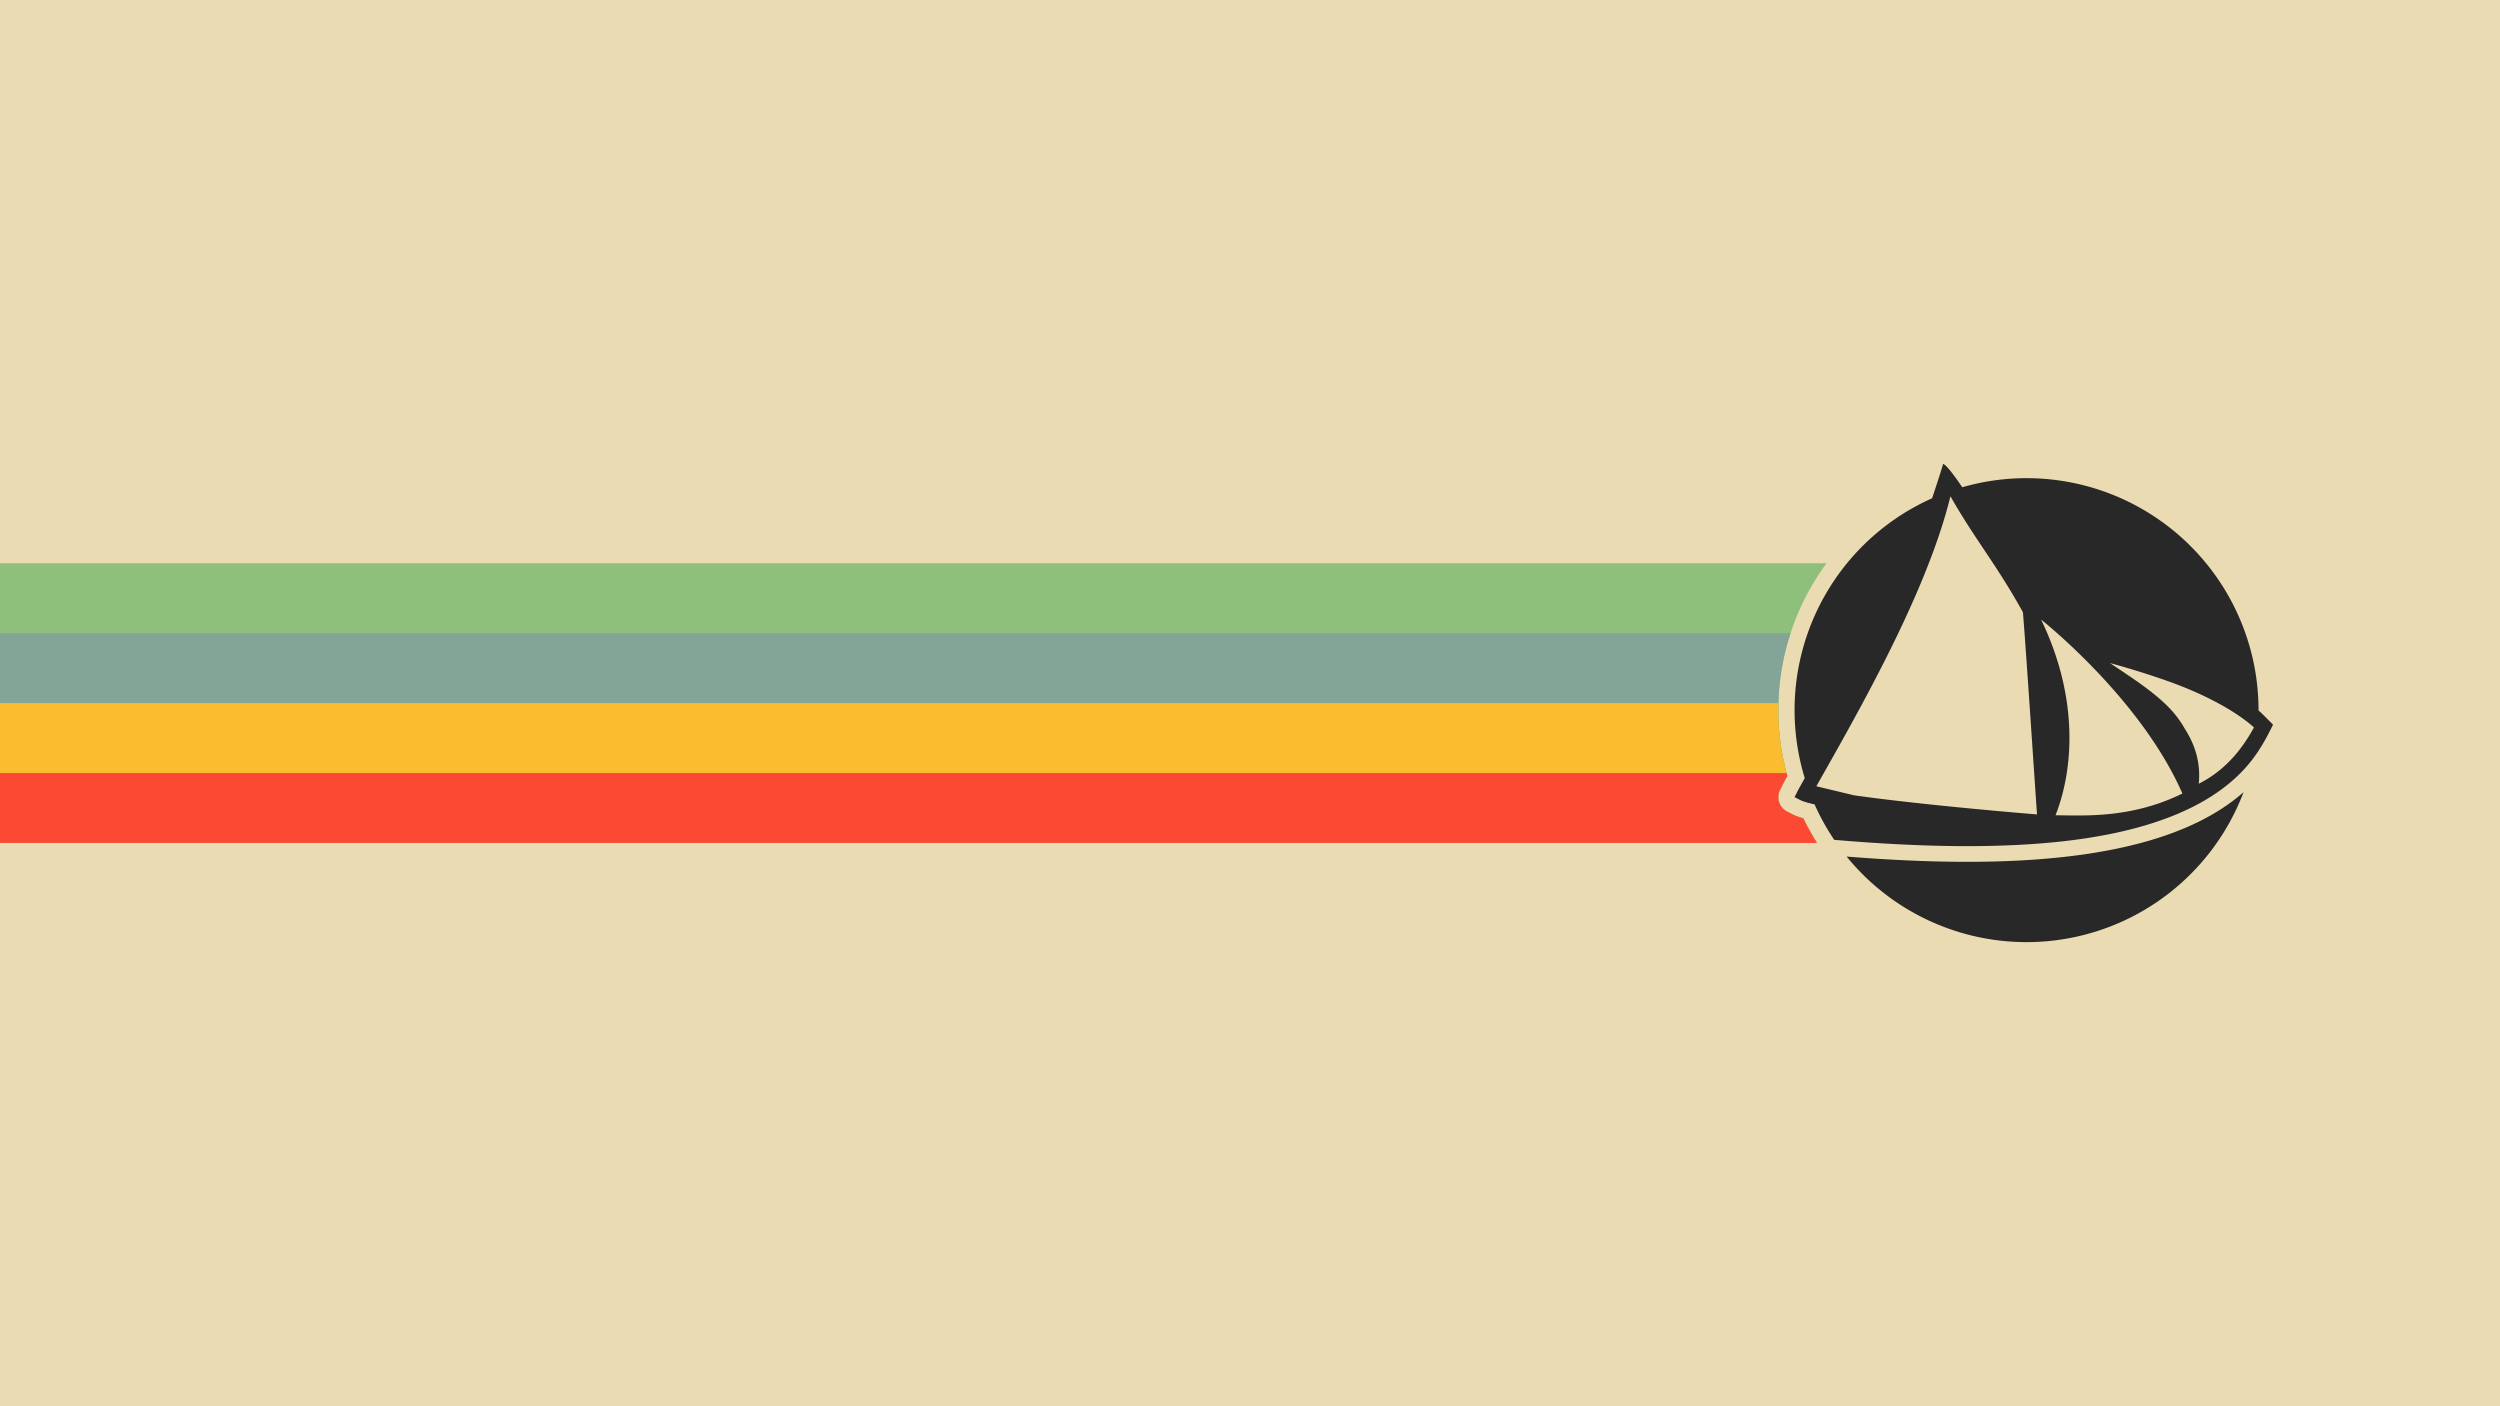 <?xml version="1.0" encoding="UTF-8" standalone="no"?>
<svg
   xmlns:dc="http://purl.org/dc/elements/1.1/"
   xmlns:cc="http://creativecommons.org/ns#"
   xmlns:rdf="http://www.w3.org/1999/02/22-rdf-syntax-ns#"
   xmlns:svg="http://www.w3.org/2000/svg"
   xmlns="http://www.w3.org/2000/svg"
   xmlns:xlink="http://www.w3.org/1999/xlink"
   xmlns:sodipodi="http://sodipodi.sourceforge.net/DTD/sodipodi-0.dtd"
   xmlns:inkscape="http://www.inkscape.org/namespaces/inkscape"
   id="Layer_1"
   data-name="Layer 1"
   viewBox="0 0 1920 1080"
   version="1.1"
   sodipodi:docname="gruvbox-dark-solus-scalable.svg"
   width="1920"
   height="1080"
   inkscape:version="1.0.1 (3bc2e813f5, 2020-09-07)">
  <sodipodi:namedview
     pagecolor="#ffffff"
     bordercolor="#666666"
     borderopacity="1"
     objecttolerance="10"
     gridtolerance="10"
     guidetolerance="10"
     inkscape:pageopacity="0"
     inkscape:pageshadow="2"
     inkscape:window-width="1920"
     inkscape:window-height="1052"
     id="namedview11"
     showgrid="false"
     fit-margin-top="0"
     fit-margin-left="0"
     fit-margin-right="0"
     fit-margin-bottom="0"
     inkscape:zoom="0.67230829"
     inkscape:cx="923.42709"
     inkscape:cy="518.23564"
     inkscape:window-x="0"
     inkscape:window-y="28"
     inkscape:window-maximized="1"
     inkscape:current-layer="Layer_1"
     inkscape:document-rotation="0"
     inkscape:snap-intersection-paths="true"
     inkscape:object-paths="true" />
  <defs
     id="defs4"><style
   id="style2">.cls-1{fill:#3ddc84;}</style>
<inkscape:perspective
   sodipodi:type="inkscape:persp3d"
   inkscape:vp_x="0 : 384 : 1"
   inkscape:vp_y="0 : 1000 : 0"
   inkscape:vp_z="1024 : 384 : 1"
   inkscape:persp3d-origin="512 : 256 : 1"
   id="perspective279" />
<pattern
   inkscape:collect="always"
   xlink:href="#pattern4481"
   id="pattern4486"
   patternTransform="matrix(0.43,0,0,0.43,-4.3554687e-6,-4.3457032e-7)" />
<pattern
   inkscape:collect="always"
   xlink:href="#pattern4467"
   id="pattern4481"
   patternTransform="matrix(0.43,0,0,0.43,-130.668,-129.375)" />
<linearGradient
   id="linearGradient3588">
  <stop
     style="stop-color:#bfe699;stop-opacity:1;"
     offset="0"
     id="stop3590" />
  <stop
     style="stop-color:#313e24;stop-opacity:1;"
     offset="1"
     id="stop3592" />
</linearGradient>
<linearGradient
   id="linearGradient3570">
  <stop
     id="stop3572"
     offset="0"
     style="stop-color:#e5ffcb;stop-opacity:1;" />
  <stop
     id="stop3574"
     offset="1"
     style="stop-color:#bfff80;stop-opacity:1;" />
</linearGradient>
<linearGradient
   id="linearGradient3303">
  <stop
     style="stop-color:#bfff80;stop-opacity:1;"
     offset="0"
     id="stop3305" />
  <stop
     style="stop-color:#6a8b4a;stop-opacity:1;"
     offset="1"
     id="stop3307" />
</linearGradient>
<linearGradient
   id="linearGradient3431">
  <stop
     id="stop3433"
     offset="0"
     style="stop-color:#3d3d3d;stop-opacity:1;" />
  <stop
     id="stop3435"
     offset="1"
     style="stop-color:#000000;stop-opacity:0.114;" />
</linearGradient>
<linearGradient
   id="linearGradient3349">
  <stop
     style="stop-color:#d3d3d3;stop-opacity:1;"
     offset="0"
     id="stop3351" />
  <stop
     style="stop-color:#ffffff;stop-opacity:1;"
     offset="1"
     id="stop3353" />
</linearGradient>
<linearGradient
   id="linearGradient3312">
  <stop
     style="stop-color:#c7f994;stop-opacity:1;"
     offset="0"
     id="stop3314" />
  <stop
     style="stop-color:#87cf3e;stop-opacity:1;"
     offset="1"
     id="stop3316" />
</linearGradient>
<linearGradient
   inkscape:collect="always"
   xlink:href="#linearGradient3312"
   id="linearGradient3335"
   gradientUnits="userSpaceOnUse"
   x1="61.429"
   y1="362.143"
   x2="116.429"
   y2="408.571" />
<linearGradient
   inkscape:collect="always"
   xlink:href="#linearGradient3349"
   id="linearGradient3374"
   gradientUnits="userSpaceOnUse"
   x1="140.664"
   y1="424.332"
   x2="67.175"
   y2="348.571" />
<linearGradient
   inkscape:collect="always"
   xlink:href="#linearGradient3312"
   id="linearGradient3377"
   gradientUnits="userSpaceOnUse"
   x1="61.429"
   y1="362.143"
   x2="116.429"
   y2="408.571"
   gradientTransform="translate(0,-9.499)" />
<linearGradient
   inkscape:collect="always"
   xlink:href="#linearGradient3312"
   id="linearGradient3416"
   gradientUnits="userSpaceOnUse"
   gradientTransform="matrix(1,0,0,-1,0,649.499)"
   x1="61.429"
   y1="362.143"
   x2="116.429"
   y2="408.571" />
<linearGradient
   inkscape:collect="always"
   xlink:href="#linearGradient3431"
   id="linearGradient2259"
   gradientUnits="userSpaceOnUse"
   spreadMethod="pad"
   x1="70.492"
   y1="416.389"
   x2="113.642"
   y2="375.88" />
<linearGradient
   inkscape:collect="always"
   xlink:href="#linearGradient3588"
   id="linearGradient3737"
   gradientUnits="userSpaceOnUse"
   x1="26.795"
   y1="216.349"
   x2="149.907"
   y2="323.987" />
<pattern
   patternUnits="userSpaceOnUse"
   width="256"
   height="256"
   patternTransform="translate(-297.842,85.357)"
   id="pattern4467">
  <image
     sodipodi:absref="/home/fjall/123381-mint-logo-white-bg1-Dateien/metal5.html"
     xlink:href="../../123381-mint-logo-white-bg1-Dateien/metal5.html"
     width="256"
     height="256"
     id="image4464"
     x="0"
     y="0" />
</pattern>
<pattern
   patternUnits="userSpaceOnUse"
   width="109.963"
   height="109.963"
   patternTransform="translate(-130.668,-129.375)"
   id="pattern4483">
  <rect
     id="rect4470"
     y="0"
     x="0"
     height="109.963"
     width="109.963"
     style="fill:url(#pattern4486);stroke:none" />
</pattern>
<linearGradient
   inkscape:collect="always"
   xlink:href="#linearGradient3349"
   id="linearGradient3000"
   gradientUnits="userSpaceOnUse"
   gradientTransform="matrix(1.048,0,0,1.048,59.525,85.096)"
   x1="148.595"
   y1="426.114"
   x2="100.47"
   y2="379.96" />
<linearGradient
   inkscape:collect="always"
   xlink:href="#linearGradient3312"
   id="linearGradient3006"
   gradientUnits="userSpaceOnUse"
   gradientTransform="matrix(1.048,0,0,1.048,59.525,75.136)"
   x1="61.429"
   y1="362.143"
   x2="116.429"
   y2="408.571" />
<linearGradient
   inkscape:collect="always"
   xlink:href="#linearGradient3312"
   id="linearGradient4003"
   gradientUnits="userSpaceOnUse"
   gradientTransform="matrix(1.048,0,0,1.048,210.011,213.498)"
   x1="61.429"
   y1="362.143"
   x2="116.429"
   y2="408.571" />
<linearGradient
   inkscape:collect="always"
   xlink:href="#linearGradient3349"
   id="linearGradient4007"
   gradientUnits="userSpaceOnUse"
   gradientTransform="matrix(1.048,0,0,1.048,210.011,223.458)"
   x1="148.595"
   y1="426.114"
   x2="100.47"
   y2="379.96" />

		
	
			
			
			
			
			
			
			
			
			
			
			
			
		<clipPath
   id="clipPath4429">
  <g
     transform="matrix(0.995,0,0,1,1.786,0)"
     id="g4431">
    <path
       d="m 322.541,2800.938 -4.435,5.73 -4.435,-5.73 0,-43.143 -18.94,0 23.375,-25.537 23.131,25.537 -18.696,0 0,43.143 z"
       id="path4433"
       style="fill:#efa724;fill-opacity:1;fill-rule:evenodd;stroke:none;stroke-width:30;marker:none;visibility:visible;display:inline;overflow:visible" />
  </g>
</clipPath>
</defs>
  <title
     id="title6">Android robot</title>
  <g
     id="g4864">
    <rect
       style="fill:#ebdbb2;fill-opacity:1;fill-rule:nonzero;stroke-width:104.97;stroke-linecap:round;stroke-linejoin:round;paint-order:stroke markers fill"
       id="rect835"
       width="1920"
       height="1080"
       x="-7.4218752e-07"
       y="5.2734376e-06" />
    <path
       id="path4016"
       style="fill:#8ec07c;fill-opacity:1;stroke:none;stroke-width:8.493;stroke-linejoin:round;stroke-miterlimit:4;stroke-dasharray:none;stroke-opacity:1;paint-order:stroke markers fill"
       d="M 0 432.611 L 0 647.387 L 1395.459 647.387 C 1391.624 641.33 1388.101 635.025 1384.93 628.48 C 1382.31 627.75 1379.758 626.915 1377.258 625.754 A 12.501 12.501 0 0 1 1376.793 625.525 L 1372.502 623.312 A 12.501 12.501 0 0 1 1367.051 606.613 L 1369.834 601.047 A 12.501 12.501 0 0 1 1370.127 600.496 C 1370.972 598.997 1371.829 597.451 1372.678 595.926 C 1368.15 579.462 1365.73 562.485 1365.73 545.393 C 1365.73 503.957 1379.196 464.669 1402.772 432.611 L 0 432.611 z " />
    <path
       id="path4018"
       style="fill:#83a598;fill-opacity:1;stroke:none;stroke-width:7.621;stroke-linejoin:round;stroke-miterlimit:4;stroke-dasharray:none;stroke-opacity:1;paint-order:stroke markers fill"
       d="M 0 486.305 L 0 647.387 L 1395.459 647.387 C 1391.624 641.33 1388.101 635.025 1384.93 628.48 C 1382.31 627.75 1379.758 626.915 1377.258 625.754 A 12.501 12.501 0 0 1 1376.793 625.525 L 1372.502 623.312 A 12.501 12.501 0 0 1 1367.051 606.613 L 1369.834 601.047 A 12.501 12.501 0 0 1 1370.127 600.496 C 1370.972 598.997 1371.829 597.451 1372.678 595.926 C 1368.15 579.462 1365.73 562.485 1365.73 545.393 C 1365.73 524.972 1369.004 505.074 1375.143 486.305 L 0 486.305 z " />
    <path
       id="path4020"
       style="fill:#fabd2f;fill-opacity:1;stroke:none;stroke-width:6.223;stroke-linejoin:round;stroke-miterlimit:4;stroke-dasharray:none;stroke-opacity:1;paint-order:stroke markers fill"
       d="M 0 540 L 0 647.387 L 1395.459 647.387 C 1391.624 641.33 1388.101 635.025 1384.93 628.48 C 1382.31 627.75 1379.758 626.915 1377.258 625.754 A 12.501 12.501 0 0 1 1376.793 625.525 L 1372.502 623.312 A 12.501 12.501 0 0 1 1367.051 606.613 L 1369.834 601.047 A 12.501 12.501 0 0 1 1370.127 600.496 C 1370.972 598.997 1371.829 597.451 1372.678 595.926 C 1368.15 579.462 1365.73 562.485 1365.73 545.393 C 1365.73 543.591 1365.764 541.793 1365.814 540 L 0 540 z " />
    <path
       id="path4022"
       style="fill:#fb4934;fill-opacity:1;stroke:none;stroke-width:4.396;stroke-linejoin:round;stroke-miterlimit:4;stroke-dasharray:none;stroke-opacity:1;paint-order:stroke markers fill"
       d="M 0 593.693 L 0 647.387 L 1395.459 647.387 C 1391.624 641.33 1388.101 635.025 1384.93 628.48 C 1382.31 627.75 1379.758 626.915 1377.258 625.754 A 12.501 12.501 0 0 1 1376.793 625.525 L 1372.502 623.312 A 12.501 12.501 0 0 1 1367.051 606.613 L 1369.834 601.047 A 12.501 12.501 0 0 1 1370.127 600.496 C 1370.972 598.997 1371.829 597.451 1372.678 595.926 C 1372.474 595.183 1372.278 594.438 1372.082 593.693 L 0 593.693 z " />
    <path
       id="circle4804"
       style="fill:#282828;fill-opacity:1;stroke:none;stroke-width:8.351;stroke-miterlimit:4;stroke-dasharray:none;stroke-opacity:1"
       d="M 1492.357 356.27 C 1489.649 365.116 1486.802 373.914 1483.84 382.672 A 178.163 178.163 0 0 0 1378.23 545.393 A 178.163 178.163 0 0 0 1386.055 597.605 C 1384.377 600.617 1382.707 603.635 1381.014 606.637 L 1378.23 612.203 L 1382.522 614.416 C 1385.417 615.76 1389.037 616.765 1393.596 617.768 A 178.163 178.163 0 0 0 1408.676 644.998 C 1470.472 650.276 1539.726 652.853 1599.451 644.176 C 1648.335 637.073 1690.502 622.349 1717.982 596.352 C 1721.785 592.817 1725.153 589.128 1728.162 585.379 C 1728.201 585.331 1728.241 585.283 1728.279 585.234 C 1729.046 584.276 1729.787 583.314 1730.508 582.35 C 1730.584 582.247 1730.666 582.149 1730.742 582.047 A 178.163 178.163 0 0 0 1730.746 582.029 C 1735.745 575.292 1739.667 568.462 1742.906 562.096 L 1745.691 556.527 L 1740.123 550.961 C 1738.368 549.113 1736.506 547.334 1734.555 545.611 A 178.163 178.163 0 0 0 1734.555 545.393 A 178.163 178.163 0 0 0 1556.393 367.23 A 178.163 178.163 0 0 0 1556.016 367.23 A 178.163 178.163 0 0 0 1507.031 374.205 C 1500.077 364.026 1494.597 356.937 1492.357 356.27 z M 1497.934 381.148 C 1499.122 383.238 1500.299 385.271 1501.469 387.256 C 1501.469 387.256 1501.468 387.257 1501.469 387.258 C 1519.008 417.027 1534.628 435.84 1553.609 470.23 C 1555.63 493.609 1563.583 614.316 1564.441 625.469 C 1558.435 624.978 1526.727 622.428 1486.609 618.26 C 1464.739 615.987 1442.212 613.408 1423.92 610.795 C 1423.91 610.794 1423.902 610.792 1423.893 610.791 L 1394.934 603.852 C 1399.033 596.608 1403.435 588.849 1408.033 580.674 C 1408.034 580.673 1408.035 580.673 1408.035 580.672 C 1410.334 576.584 1412.683 572.393 1415.068 568.109 C 1415.069 568.109 1415.068 568.108 1415.068 568.107 C 1424.609 550.971 1434.732 532.362 1444.603 513.061 C 1444.604 513.06 1444.603 513.059 1444.603 513.059 C 1445.837 510.646 1447.067 508.223 1448.291 505.791 C 1448.291 505.791 1448.291 505.79 1448.291 505.789 C 1451.964 498.491 1455.588 491.11 1459.117 483.686 C 1459.117 483.685 1459.117 483.684 1459.117 483.684 C 1460.293 481.209 1461.461 478.73 1462.615 476.248 C 1462.616 476.248 1462.615 476.247 1462.615 476.246 C 1466.077 468.798 1469.43 461.322 1472.631 453.857 C 1472.631 453.857 1472.631 453.856 1472.631 453.855 C 1473.698 451.368 1474.748 448.882 1475.779 446.398 C 1475.78 446.398 1475.779 446.397 1475.779 446.396 C 1476.811 443.913 1477.824 441.433 1478.816 438.957 C 1478.817 438.956 1478.816 438.956 1478.816 438.955 C 1481.794 431.526 1484.591 424.136 1487.162 416.828 C 1487.162 416.828 1487.162 416.827 1487.162 416.826 C 1489.733 409.518 1492.079 402.291 1494.154 395.186 C 1494.155 395.185 1494.154 395.184 1494.154 395.184 C 1495.538 390.447 1496.802 385.765 1497.934 381.148 z M 1567.527 475.799 C 1567.527 475.799 1574.865 481.581 1585.922 491.711 C 1585.925 491.714 1585.927 491.716 1585.93 491.719 C 1587.74 493.377 1589.667 495.173 1591.66 497.059 C 1591.857 497.244 1592.05 497.427 1592.248 497.615 C 1594.274 499.538 1596.377 501.565 1598.555 503.705 C 1598.715 503.862 1598.878 504.023 1599.039 504.182 C 1600.046 505.174 1601.064 506.182 1602.098 507.219 C 1602.123 507.245 1602.148 507.269 1602.174 507.295 C 1602.31 507.432 1602.449 507.575 1602.586 507.713 C 1605.951 511.096 1609.444 514.704 1613.02 518.523 C 1613.09 518.599 1613.16 518.67 1613.23 518.746 C 1635.259 542.309 1660.154 573.691 1675.504 608.1 C 1675.7 608.54 1675.902 608.979 1676.096 609.42 C 1675.74 609.595 1675.387 609.756 1675.031 609.928 C 1636.268 628.681 1600.599 626.256 1578.664 626.123 C 1594.385 585.756 1594.359 531.072 1567.527 475.799 z M 1620.463 509.215 C 1634.302 513.019 1650.025 517.828 1664.961 523.123 C 1691.64 532.582 1716.433 545.53 1731.043 558.67 C 1722.743 573.813 1710.153 591.107 1688.641 601.916 C 1690.234 586.327 1686.06 572.409 1678.092 559.953 C 1674.594 553.694 1670.191 547.857 1664.961 542.609 C 1653.619 531.228 1638.823 521.501 1623.211 511.072 C 1622.294 510.454 1621.386 509.834 1620.463 509.215 z M 1723.043 608.395 C 1693.093 634.828 1649.462 649.057 1601.18 656.072 C 1543.247 664.489 1477.699 662.561 1418.205 657.844 A 178.163 178.163 0 0 0 1556.393 723.555 A 178.163 178.163 0 0 0 1723.043 608.395 z M 1418.205 657.844 C 1416.66 655.931 1415.14 653.986 1413.654 652.012 A 178.163 178.163 0 0 0 1418.205 657.844 z " />
  </g>
</svg>
